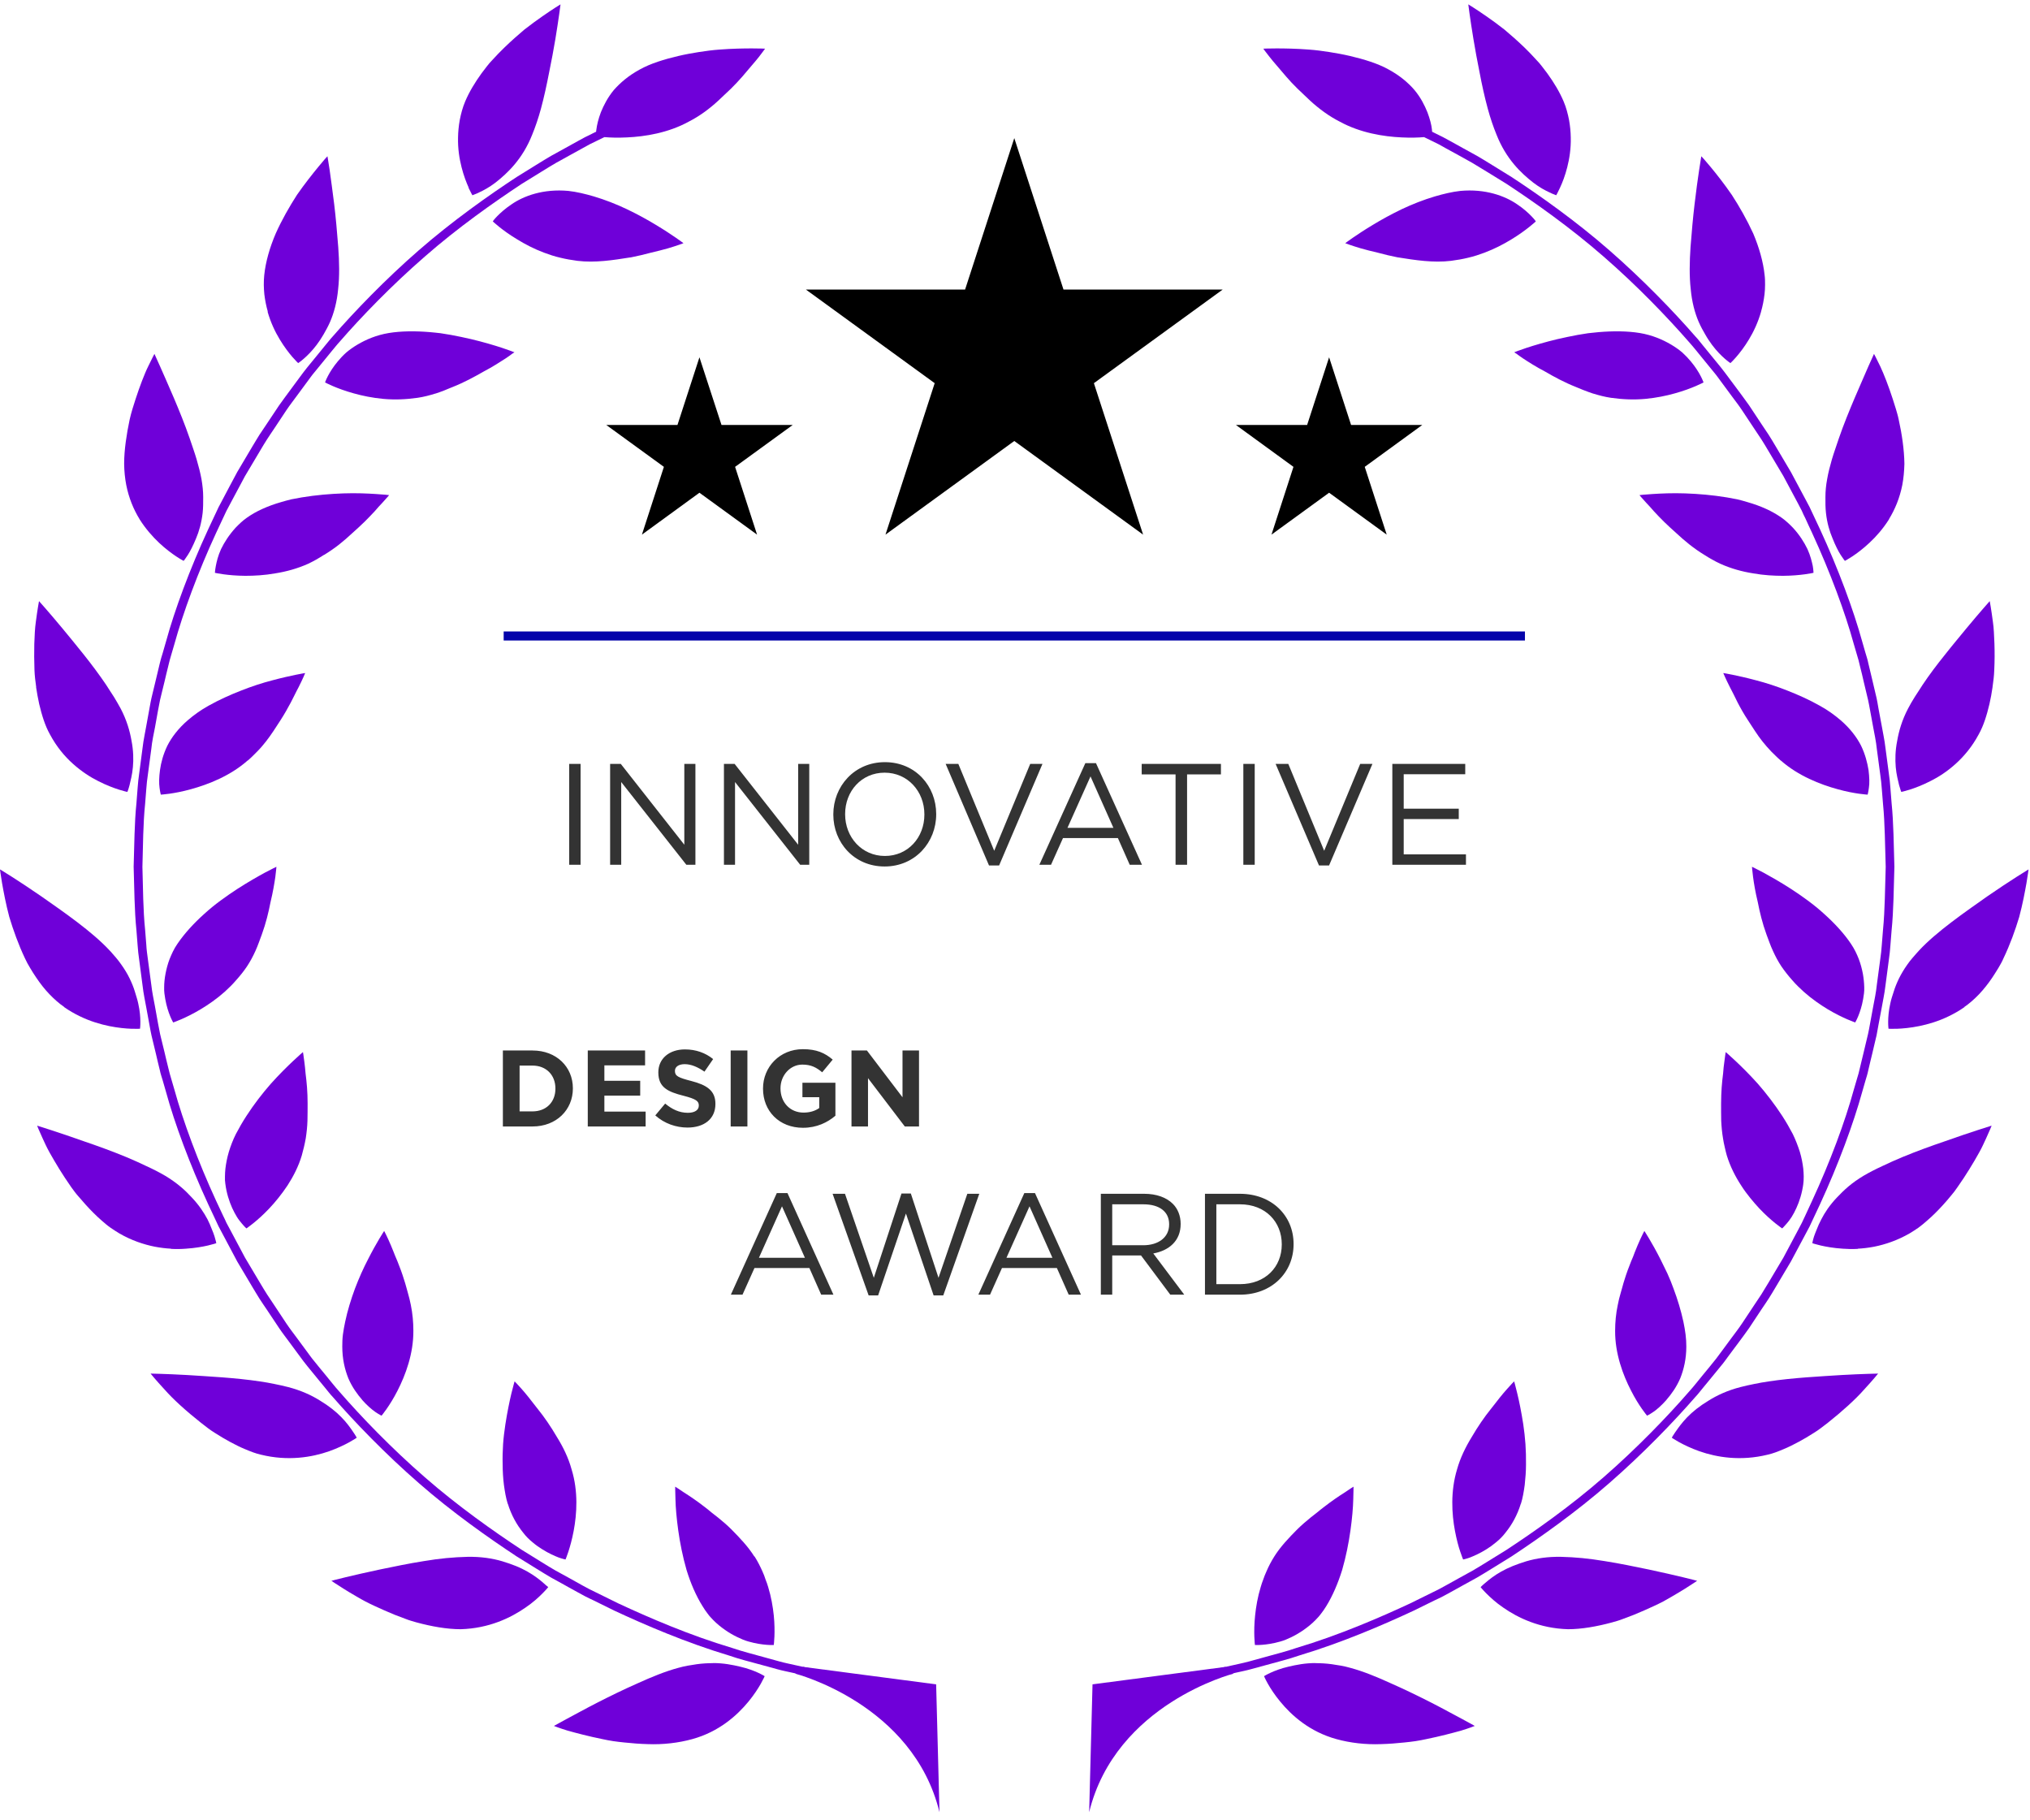<svg width="116" height="104" viewBox="0 0 116 104" fill="none" xmlns="http://www.w3.org/2000/svg">
<path d="M40.754 95.021C40.455 95.021 40.145 95.036 39.809 95.083C39.726 95.098 39.638 95.114 39.555 95.124C39.467 95.135 39.385 95.15 39.297 95.165C39.126 95.196 38.94 95.238 38.759 95.29C38.025 95.486 37.229 95.812 36.423 96.179C35.637 96.525 34.847 96.912 34.139 97.274C33.43 97.636 32.8 97.988 32.36 98.22C31.916 98.458 31.652 98.608 31.652 98.608C31.652 98.608 31.72 98.634 31.859 98.685C31.993 98.732 32.19 98.804 32.438 98.877C32.934 99.016 33.637 99.202 34.428 99.362C34.629 99.404 34.826 99.445 35.038 99.476C35.25 99.507 35.467 99.533 35.684 99.554C36.123 99.6 36.568 99.636 37.012 99.647C37.896 99.683 38.79 99.574 39.555 99.362C41.085 98.944 42.124 98.003 42.77 97.218C43.416 96.432 43.695 95.765 43.695 95.765C43.695 95.765 43.168 95.424 42.294 95.222C41.86 95.119 41.343 95.016 40.754 95.016V95.021Z" fill="#6F00D9"/>
<path d="M43.105 88.928C42.748 88.359 42.272 87.863 41.787 87.372C41.544 87.129 41.29 86.912 41.032 86.705C40.903 86.602 40.773 86.504 40.655 86.41C40.536 86.307 40.417 86.214 40.298 86.121C39.828 85.754 39.394 85.465 39.083 85.268C38.773 85.056 38.582 84.938 38.582 84.938C38.582 84.938 38.582 85.211 38.598 85.666C38.608 86.131 38.66 86.741 38.758 87.444C38.856 88.147 39.011 88.933 39.233 89.703C39.461 90.447 39.771 91.171 40.148 91.77C40.236 91.92 40.339 92.065 40.438 92.194C40.484 92.261 40.536 92.323 40.593 92.385C40.644 92.442 40.696 92.499 40.753 92.556C40.97 92.778 41.203 92.964 41.435 93.125C41.663 93.285 41.895 93.419 42.123 93.528C42.345 93.636 42.562 93.729 42.774 93.786C43.606 94.024 44.216 93.983 44.216 93.983C44.216 93.983 44.314 93.269 44.216 92.293C44.164 91.802 44.071 91.243 43.895 90.669C43.854 90.53 43.802 90.38 43.745 90.24C43.699 90.091 43.642 89.941 43.575 89.796C43.446 89.501 43.296 89.207 43.12 88.928H43.105Z" fill="#6F00D9"/>
<path d="M31.244 90.611C31.192 90.559 31.115 90.497 31.017 90.409C30.82 90.239 30.52 90.006 30.138 89.789C29.942 89.681 29.73 89.572 29.487 89.474C29.249 89.376 28.98 89.288 28.701 89.2C28.138 89.035 27.476 88.931 26.706 88.947C26.318 88.957 25.92 88.978 25.502 89.019C25.088 89.061 24.654 89.117 24.225 89.19C23.791 89.257 23.352 89.34 22.928 89.422C22.514 89.505 22.096 89.588 21.708 89.67C20.927 89.836 20.235 89.996 19.739 90.115C19.237 90.234 18.938 90.317 18.938 90.317C18.938 90.317 19.191 90.492 19.63 90.766C19.842 90.9 20.106 91.061 20.405 91.231C20.55 91.319 20.71 91.407 20.876 91.495C21.041 91.583 21.217 91.665 21.403 91.753C21.77 91.924 22.158 92.094 22.561 92.26C22.767 92.337 22.969 92.415 23.176 92.493C23.279 92.534 23.383 92.57 23.486 92.601C23.589 92.632 23.698 92.663 23.806 92.694C24.67 92.927 25.538 93.082 26.329 93.082C27.947 93.035 29.187 92.43 30.029 91.846C30.448 91.562 30.779 91.262 30.996 91.04C31.213 90.823 31.327 90.678 31.327 90.678C31.327 90.678 31.301 90.653 31.249 90.606L31.244 90.611Z" fill="#6F00D9"/>
<path d="M29.017 85.91C29.219 86.566 29.529 87.114 29.881 87.548C30.051 87.776 30.237 87.957 30.428 88.112C30.614 88.272 30.806 88.406 30.992 88.52C31.354 88.748 31.684 88.892 31.922 88.985C32.041 89.032 32.144 89.052 32.206 89.073C32.279 89.089 32.315 89.099 32.315 89.099C32.315 89.099 32.387 88.934 32.48 88.649C32.573 88.365 32.687 87.962 32.78 87.471C32.966 86.489 33.049 85.202 32.661 83.946C32.485 83.3 32.181 82.674 31.824 82.101C31.483 81.517 31.105 80.963 30.733 80.504C30.547 80.276 30.382 80.049 30.227 79.857C30.077 79.661 29.927 79.496 29.808 79.356C29.565 79.077 29.405 78.922 29.405 78.922C29.405 78.922 29.327 79.186 29.219 79.625C29.116 80.064 28.986 80.679 28.878 81.382C28.826 81.739 28.774 82.121 28.748 82.504C28.723 82.886 28.712 83.274 28.723 83.667C28.723 84.059 28.748 84.452 28.795 84.835C28.847 85.212 28.909 85.584 29.012 85.915L29.017 85.91Z" fill="#6F00D9"/>
<path d="M20.173 81.8C20.028 81.588 19.822 81.288 19.511 80.973C19.206 80.658 18.803 80.332 18.297 80.027C17.806 79.717 17.201 79.438 16.462 79.247C16.214 79.18 15.95 79.128 15.681 79.071C15.413 79.014 15.144 78.968 14.86 78.926C13.459 78.714 11.872 78.637 10.678 78.559C9.469 78.492 8.605 78.477 8.605 78.477C8.605 78.477 8.9 78.844 9.407 79.391C9.892 79.945 10.647 80.627 11.484 81.288C11.614 81.386 11.743 81.485 11.872 81.588C11.939 81.64 12.006 81.686 12.074 81.733C12.141 81.779 12.213 81.821 12.28 81.867C12.565 82.048 12.854 82.224 13.144 82.379C13.433 82.534 13.728 82.684 14.022 82.803C14.317 82.927 14.601 83.04 14.901 83.108C16.462 83.495 17.826 83.257 18.803 82.916C19.79 82.565 20.385 82.141 20.385 82.141C20.385 82.141 20.318 82.007 20.168 81.795L20.173 81.8Z" fill="#6F00D9"/>
<path d="M20.691 79.978C20.975 80.298 21.244 80.531 21.456 80.676C21.668 80.82 21.802 80.882 21.802 80.882C21.802 80.882 22.272 80.329 22.717 79.451C23.172 78.562 23.631 77.337 23.621 76.029C23.621 75.543 23.575 75.042 23.477 74.561C23.43 74.318 23.368 74.081 23.301 73.843C23.233 73.615 23.177 73.372 23.099 73.145C22.98 72.752 22.841 72.38 22.706 72.049C22.67 71.966 22.634 71.884 22.603 71.806C22.567 71.729 22.541 71.651 22.51 71.574C22.453 71.424 22.396 71.284 22.339 71.155C22.122 70.643 21.952 70.328 21.952 70.328C21.952 70.328 21.523 70.974 21.026 71.956C20.902 72.199 20.768 72.463 20.644 72.747C20.582 72.887 20.515 73.037 20.458 73.181C20.396 73.326 20.344 73.476 20.282 73.626C20.06 74.23 19.858 74.876 19.724 75.517C19.667 75.765 19.631 76.008 19.595 76.246C19.564 76.484 19.559 76.717 19.559 76.934C19.559 77.631 19.698 78.231 19.905 78.748C20.122 79.254 20.417 79.657 20.696 79.978H20.691Z" fill="#6F00D9"/>
<path d="M9.766 71.352C10.07 71.368 10.355 71.363 10.618 71.342C11.668 71.275 12.36 71.027 12.36 71.027C12.36 71.027 12.334 70.877 12.257 70.634C12.221 70.515 12.164 70.37 12.097 70.21C12.035 70.045 11.957 69.864 11.859 69.667C11.652 69.28 11.373 68.851 10.97 68.427C10.877 68.329 10.773 68.225 10.66 68.106C10.551 67.998 10.432 67.894 10.303 67.786C10.05 67.574 9.766 67.372 9.44 67.176C9.114 66.985 8.753 66.799 8.365 66.623C7.998 66.442 7.6 66.271 7.202 66.101C6.401 65.77 5.558 65.465 4.799 65.207C4.049 64.943 3.387 64.716 2.902 64.561C2.421 64.406 2.121 64.312 2.121 64.312C2.121 64.312 2.23 64.597 2.442 65.052C2.545 65.279 2.674 65.558 2.834 65.848C3 66.142 3.186 66.463 3.393 66.799C3.599 67.135 3.832 67.481 4.075 67.832C4.137 67.915 4.199 68.003 4.266 68.091C4.328 68.174 4.395 68.256 4.473 68.344C4.612 68.51 4.757 68.675 4.902 68.835C5.197 69.161 5.507 69.471 5.822 69.745C5.982 69.884 6.137 70.019 6.308 70.138C6.478 70.257 6.649 70.365 6.819 70.468C7.507 70.866 8.199 71.099 8.846 71.228C9.171 71.29 9.481 71.326 9.776 71.342L9.766 71.352Z" fill="#6F00D9"/>
<path d="M12.876 67.63C12.943 68.167 13.098 68.638 13.269 69.02C13.357 69.211 13.45 69.382 13.538 69.527C13.626 69.671 13.729 69.795 13.806 69.888C13.967 70.085 14.081 70.183 14.081 70.183C14.081 70.183 14.69 69.78 15.378 69.051C15.548 68.87 15.724 68.674 15.9 68.451C16.081 68.229 16.256 67.986 16.427 67.733C16.758 67.221 17.058 66.642 17.244 66.017C17.29 65.857 17.326 65.702 17.368 65.537C17.409 65.371 17.44 65.206 17.471 65.04C17.523 64.704 17.559 64.368 17.569 64.032C17.58 63.371 17.59 62.704 17.544 62.13C17.523 61.841 17.492 61.572 17.461 61.329C17.44 61.086 17.419 60.869 17.394 60.688C17.352 60.326 17.311 60.109 17.311 60.109C17.311 60.109 17.099 60.29 16.763 60.605C16.427 60.921 15.967 61.37 15.476 61.918C15.006 62.456 14.509 63.092 14.081 63.758C13.863 64.094 13.662 64.441 13.481 64.787C13.31 65.128 13.181 65.469 13.078 65.805C12.98 66.136 12.918 66.456 12.881 66.761C12.866 66.916 12.855 67.066 12.855 67.211C12.855 67.284 12.855 67.356 12.855 67.428C12.861 67.495 12.871 67.568 12.876 67.635V67.63Z" fill="#6F00D9"/>
<path d="M3.664 57.538C3.959 57.745 4.259 57.916 4.559 58.061C5.153 58.35 5.737 58.52 6.244 58.624C7.267 58.831 8.001 58.774 8.001 58.774C8.001 58.774 8.089 58.169 7.898 57.327C7.856 57.115 7.774 56.887 7.706 56.65C7.634 56.407 7.531 56.158 7.407 55.9C7.283 55.642 7.122 55.378 6.931 55.109C6.838 54.975 6.735 54.84 6.621 54.706C6.564 54.639 6.507 54.572 6.445 54.505C6.388 54.437 6.332 54.37 6.264 54.303C5.262 53.223 3.644 52.111 2.362 51.212C1.711 50.763 1.127 50.38 0.698 50.106C0.269 49.832 0 49.672 0 49.672C0 49.672 0.036 49.971 0.119 50.463C0.207 50.954 0.331 51.636 0.532 52.391C0.76 53.145 1.054 53.967 1.421 54.742C1.509 54.939 1.613 55.125 1.726 55.311C1.835 55.492 1.949 55.678 2.067 55.848C2.3 56.195 2.553 56.52 2.822 56.799C3.096 57.084 3.37 57.327 3.67 57.533L3.664 57.538Z" fill="#6F00D9"/>
<path d="M9.892 58.419C9.892 58.419 10.595 58.186 11.464 57.664C11.903 57.401 12.384 57.07 12.838 56.666C13.066 56.46 13.288 56.243 13.495 56C13.712 55.757 13.924 55.498 14.11 55.219C14.296 54.94 14.456 54.64 14.596 54.33C14.736 54.025 14.839 53.71 14.963 53.384C15.195 52.749 15.351 52.102 15.459 51.539C15.599 50.965 15.681 50.459 15.733 50.102C15.78 49.74 15.795 49.523 15.795 49.523C15.795 49.523 15.542 49.642 15.133 49.859C14.725 50.082 14.167 50.397 13.552 50.795C12.942 51.193 12.254 51.679 11.675 52.211C11.081 52.743 10.539 53.333 10.14 53.922C9.934 54.217 9.81 54.506 9.691 54.795C9.582 55.08 9.51 55.364 9.458 55.633C9.407 55.901 9.381 56.16 9.381 56.403C9.37 56.646 9.407 56.873 9.443 57.075C9.588 57.902 9.892 58.408 9.892 58.408V58.419Z" fill="#6F00D9"/>
<path d="M2.063 39.264C2.11 39.585 2.172 39.905 2.239 40.221C2.389 40.846 2.565 41.446 2.859 41.968C3.231 42.66 3.686 43.208 4.172 43.642C4.658 44.076 5.154 44.397 5.619 44.629C6.555 45.105 7.278 45.245 7.278 45.245C7.278 45.245 7.34 45.105 7.403 44.857C7.459 44.609 7.558 44.257 7.594 43.828C7.635 43.394 7.625 42.888 7.516 42.324C7.418 41.761 7.242 41.146 6.896 40.484C6.777 40.267 6.648 40.04 6.508 39.812C6.436 39.704 6.364 39.585 6.286 39.471C6.214 39.357 6.141 39.239 6.064 39.125C5.676 38.551 5.242 37.972 4.803 37.419C4.363 36.866 3.924 36.334 3.552 35.884C2.797 34.974 2.229 34.344 2.229 34.344C2.229 34.344 2.141 34.809 2.048 35.527C1.996 35.889 1.975 36.323 1.96 36.788C1.95 37.259 1.95 37.766 1.97 38.288C1.981 38.603 2.022 38.934 2.068 39.254L2.063 39.264Z" fill="#6F00D9"/>
<path d="M14.161 43.451C14.254 43.374 14.342 43.286 14.43 43.203C14.518 43.115 14.611 43.028 14.699 42.934C14.88 42.754 15.04 42.562 15.195 42.366C15.345 42.169 15.495 41.968 15.629 41.761C15.774 41.544 15.903 41.342 16.027 41.151C16.25 40.805 16.446 40.459 16.616 40.138C16.699 39.978 16.777 39.823 16.849 39.678C16.916 39.533 16.994 39.399 17.056 39.275C17.309 38.779 17.438 38.453 17.438 38.453C17.438 38.453 16.653 38.577 15.552 38.872C15.283 38.944 14.978 39.027 14.688 39.125C14.394 39.223 14.084 39.332 13.774 39.456C13.153 39.699 12.518 39.983 11.928 40.314C11.468 40.567 11.081 40.851 10.729 41.151C10.197 41.611 9.809 42.118 9.561 42.609C9.323 43.105 9.199 43.58 9.143 43.994C9.086 44.413 9.081 44.759 9.117 45.007C9.148 45.255 9.189 45.4 9.189 45.4C9.189 45.4 9.928 45.364 10.91 45.09C11.892 44.821 13.159 44.33 14.156 43.446L14.161 43.451Z" fill="#6F00D9"/>
<path d="M7.972 29.662C8.319 30.21 8.717 30.66 9.089 31.011C9.838 31.714 10.495 32.045 10.495 32.045C10.495 32.045 10.593 31.926 10.732 31.709C10.872 31.492 11.037 31.166 11.203 30.763C11.373 30.365 11.513 29.879 11.58 29.305C11.611 29.026 11.611 28.716 11.611 28.396C11.611 28.075 11.575 27.734 11.513 27.372C11.446 27.01 11.348 26.628 11.234 26.24C11.177 26.044 11.11 25.847 11.043 25.646C10.975 25.449 10.913 25.253 10.841 25.052C10.567 24.256 10.242 23.46 9.937 22.741C9.781 22.384 9.637 22.049 9.502 21.738C9.373 21.439 9.254 21.17 9.151 20.942C8.949 20.488 8.825 20.219 8.825 20.219C8.825 20.219 8.68 20.488 8.463 20.942C8.35 21.165 8.241 21.444 8.117 21.754C7.998 22.069 7.869 22.421 7.75 22.793C7.693 22.979 7.631 23.17 7.569 23.366C7.512 23.563 7.455 23.759 7.409 23.971C7.321 24.385 7.244 24.814 7.187 25.238C7.13 25.661 7.094 26.09 7.094 26.499C7.099 26.917 7.14 27.321 7.213 27.703C7.363 28.463 7.636 29.109 7.972 29.657V29.662Z" fill="#6F00D9"/>
<path d="M18.52 31.704C18.814 31.523 19.109 31.322 19.378 31.11C19.647 30.898 19.9 30.675 20.138 30.453C20.381 30.236 20.618 30.019 20.83 29.812C21.042 29.605 21.233 29.399 21.404 29.218C21.487 29.125 21.564 29.037 21.636 28.954C21.709 28.872 21.781 28.799 21.843 28.732C22.096 28.458 22.236 28.288 22.236 28.288C22.236 28.288 21.952 28.251 21.482 28.225C21.016 28.194 20.349 28.163 19.616 28.189C18.887 28.215 18.06 28.282 17.248 28.417C17.041 28.453 16.84 28.489 16.638 28.53C16.447 28.577 16.256 28.629 16.065 28.686C15.687 28.794 15.331 28.923 15 29.073C14.674 29.218 14.38 29.388 14.121 29.569C13.858 29.75 13.651 29.957 13.46 30.153C13.088 30.562 12.819 30.985 12.633 31.368C12.457 31.75 12.379 32.097 12.333 32.335C12.286 32.583 12.281 32.727 12.281 32.727C12.281 32.727 13 32.893 14.023 32.898C14.535 32.898 15.119 32.867 15.729 32.758C16.354 32.66 17 32.484 17.62 32.205C17.925 32.061 18.22 31.89 18.509 31.704H18.52Z" fill="#6F00D9"/>
<path d="M15.291 17.809C15.467 18.424 15.72 18.957 15.984 19.391C16.506 20.259 17.038 20.745 17.038 20.745C17.038 20.745 17.566 20.404 18.093 19.706C18.227 19.53 18.356 19.334 18.486 19.112C18.61 18.895 18.744 18.657 18.858 18.399C19.085 17.877 19.256 17.246 19.323 16.512C19.405 15.788 19.39 14.961 19.328 14.114C19.261 13.261 19.189 12.424 19.095 11.654C19.002 10.889 18.904 10.211 18.837 9.715C18.759 9.229 18.713 8.93 18.713 8.93C18.713 8.93 18.656 8.981 18.563 9.09C18.475 9.198 18.341 9.348 18.181 9.545C17.86 9.938 17.421 10.486 16.971 11.132C16.542 11.798 16.103 12.563 15.757 13.339C15.415 14.134 15.178 14.961 15.1 15.716C15.079 15.907 15.074 16.093 15.074 16.274C15.074 16.455 15.09 16.636 15.105 16.812C15.147 17.163 15.214 17.494 15.302 17.799L15.291 17.809Z" fill="#6F00D9"/>
<path d="M24.89 22.485C25.056 22.433 25.216 22.371 25.381 22.309C25.459 22.278 25.537 22.247 25.619 22.21C25.702 22.174 25.779 22.149 25.862 22.112C26.513 21.854 27.102 21.534 27.625 21.234C28.157 20.955 28.596 20.67 28.906 20.469C29.061 20.365 29.185 20.277 29.263 20.215C29.351 20.159 29.397 20.128 29.397 20.128C29.397 20.128 29.33 20.102 29.206 20.055C29.082 20.009 28.906 19.947 28.689 19.874C28.25 19.73 27.63 19.544 26.911 19.373C26.549 19.29 26.167 19.208 25.769 19.135C25.573 19.104 25.371 19.068 25.169 19.037C24.968 19.016 24.766 18.991 24.565 18.975C23.753 18.908 22.937 18.908 22.213 19.027C21.5 19.146 20.921 19.399 20.435 19.683C20.192 19.828 19.97 19.983 19.784 20.143C19.598 20.308 19.442 20.479 19.308 20.639C18.76 21.291 18.574 21.849 18.574 21.849C18.574 21.849 19.22 22.2 20.213 22.474C20.709 22.614 21.288 22.733 21.908 22.79C22.533 22.846 23.18 22.826 23.867 22.727C24.213 22.676 24.549 22.588 24.88 22.485H24.89Z" fill="#6F00D9"/>
<path d="M26.773 10.727C26.902 11.001 26.995 11.156 26.995 11.156C26.995 11.156 27.032 11.146 27.099 11.114C27.166 11.089 27.264 11.053 27.383 10.991C27.626 10.882 27.952 10.706 28.308 10.437C29.006 9.89 29.864 9.083 30.412 7.693C30.598 7.238 30.769 6.737 30.913 6.204C31.094 5.538 31.244 4.829 31.378 4.142C31.518 3.47 31.637 2.814 31.735 2.235C31.926 1.082 32.03 0.25 32.03 0.25C32.03 0.25 31.616 0.498 31.001 0.927C30.696 1.139 30.34 1.397 29.962 1.692C29.595 2.002 29.203 2.348 28.825 2.715C28.587 2.943 28.36 3.181 28.138 3.424C28.086 3.486 28.024 3.542 27.972 3.604C27.921 3.666 27.869 3.734 27.817 3.796C27.719 3.925 27.621 4.059 27.517 4.189C27.135 4.716 26.809 5.258 26.582 5.796C26.432 6.147 26.339 6.514 26.272 6.856C26.21 7.202 26.179 7.533 26.174 7.853C26.158 8.494 26.251 9.068 26.375 9.554C26.499 10.045 26.654 10.437 26.778 10.711L26.773 10.727Z" fill="#6F00D9"/>
<path d="M36.022 14.711C36.44 14.628 36.833 14.535 37.195 14.437C37.557 14.354 37.888 14.266 38.167 14.189C38.715 14.028 39.056 13.894 39.056 13.894C39.056 13.894 38.43 13.419 37.474 12.845C36.999 12.556 36.435 12.245 35.82 11.951C35.221 11.666 34.574 11.413 33.934 11.222C33.437 11.077 32.941 10.958 32.476 10.907C31.049 10.777 29.923 11.191 29.22 11.682C28.863 11.92 28.599 12.163 28.419 12.344C28.331 12.431 28.269 12.509 28.222 12.561C28.181 12.617 28.16 12.649 28.16 12.649C28.16 12.649 28.289 12.773 28.527 12.964C28.765 13.155 29.116 13.414 29.556 13.677C29.99 13.946 30.512 14.22 31.091 14.437C31.38 14.545 31.69 14.649 32.006 14.721C32.321 14.799 32.647 14.856 32.993 14.902C34.006 15.026 35.05 14.861 36.022 14.706V14.711Z" fill="#6F00D9"/>
<path d="M50.934 96.085C50.661 96.049 50.319 96.013 49.937 95.967C49.74 95.936 49.534 95.925 49.322 95.884C49.11 95.848 48.883 95.806 48.65 95.765C48.179 95.688 47.668 95.6 47.125 95.507C46.588 95.388 46.029 95.264 45.445 95.135C45.151 95.067 44.851 95.01 44.556 94.928C44.262 94.845 43.962 94.762 43.657 94.68C43.052 94.509 42.432 94.359 41.833 94.152C39.393 93.424 37.057 92.411 35.335 91.609C34.912 91.398 34.519 91.206 34.172 91.036C33.997 90.953 33.837 90.87 33.687 90.798C33.537 90.721 33.407 90.643 33.283 90.581C32.798 90.312 32.524 90.157 32.524 90.157C32.524 90.157 32.25 90.007 31.759 89.738C31.278 89.465 30.616 89.036 29.81 88.544C28.234 87.506 26.166 86.053 24.275 84.399C22.378 82.751 20.641 80.947 19.411 79.53C19.251 79.36 19.116 79.184 18.977 79.019C18.842 78.853 18.718 78.698 18.594 78.548C18.351 78.259 18.145 78.001 17.969 77.783C17.793 77.577 17.674 77.396 17.586 77.282C17.498 77.163 17.452 77.101 17.452 77.101C17.452 77.101 17.271 76.853 16.945 76.414C16.785 76.197 16.578 75.933 16.366 75.618C16.16 75.302 15.917 74.946 15.664 74.558C15.534 74.367 15.4 74.165 15.261 73.953C15.121 73.742 14.997 73.519 14.857 73.292C14.583 72.832 14.294 72.351 13.999 71.85C13.73 71.338 13.446 70.806 13.157 70.268C13.084 70.134 13.012 69.999 12.94 69.865C12.878 69.725 12.816 69.586 12.743 69.446C12.614 69.167 12.48 68.888 12.351 68.609C11.317 66.366 10.459 64.045 9.968 62.262C9.901 62.04 9.839 61.828 9.782 61.626C9.725 61.425 9.663 61.233 9.627 61.052C9.539 60.691 9.456 60.37 9.399 60.107C9.275 59.585 9.198 59.285 9.198 59.285C9.198 59.285 9.182 59.212 9.146 59.068C9.115 58.928 9.079 58.721 9.027 58.453C8.981 58.189 8.918 57.869 8.856 57.502C8.789 57.135 8.696 56.721 8.645 56.261C8.583 55.806 8.52 55.31 8.448 54.788C8.433 54.659 8.412 54.524 8.396 54.39C8.376 54.256 8.371 54.121 8.36 53.977C8.34 53.703 8.314 53.418 8.293 53.129C8.174 51.981 8.174 50.751 8.138 49.526C8.174 48.296 8.174 47.066 8.293 45.919C8.314 45.634 8.34 45.35 8.36 45.076C8.376 44.937 8.381 44.802 8.396 44.668C8.412 44.533 8.433 44.399 8.448 44.27C8.515 43.748 8.583 43.252 8.645 42.797C8.691 42.337 8.784 41.928 8.856 41.556C8.924 41.189 8.981 40.869 9.027 40.605C9.079 40.342 9.115 40.13 9.146 39.99C9.182 39.851 9.198 39.773 9.198 39.773C9.198 39.773 9.27 39.473 9.399 38.951C9.456 38.688 9.539 38.372 9.627 38.005C9.663 37.825 9.725 37.628 9.782 37.426C9.844 37.225 9.906 37.013 9.968 36.791C10.459 35.013 11.312 32.687 12.351 30.444C12.485 30.165 12.614 29.886 12.743 29.606C12.81 29.467 12.873 29.332 12.94 29.188C13.012 29.053 13.084 28.919 13.157 28.779C13.441 28.242 13.725 27.709 13.999 27.203C14.294 26.701 14.583 26.221 14.857 25.761C14.997 25.534 15.121 25.306 15.261 25.099C15.395 24.887 15.534 24.691 15.664 24.494C15.922 24.107 16.16 23.75 16.366 23.435C16.578 23.12 16.785 22.861 16.945 22.639C17.271 22.2 17.452 21.952 17.452 21.952C17.452 21.952 17.498 21.89 17.586 21.771C17.674 21.657 17.793 21.476 17.969 21.269C18.139 21.057 18.351 20.799 18.594 20.504C18.713 20.355 18.842 20.199 18.977 20.034C19.116 19.874 19.251 19.693 19.411 19.522C20.636 18.111 22.378 16.307 24.275 14.659C26.161 13.005 28.229 11.552 29.81 10.508C30.616 10.017 31.278 9.593 31.759 9.314C32.245 9.046 32.524 8.89 32.524 8.89C32.524 8.89 32.798 8.74 33.283 8.472C33.402 8.405 33.537 8.332 33.687 8.249C33.837 8.177 33.997 8.1 34.172 8.012C34.291 7.955 34.41 7.893 34.534 7.836H34.565C34.875 7.862 35.31 7.877 35.821 7.851C36.855 7.805 38.189 7.593 39.362 6.947C39.972 6.637 40.545 6.213 41.042 5.753C41.285 5.52 41.538 5.288 41.776 5.06C42.008 4.833 42.22 4.6 42.417 4.378C42.789 3.929 43.14 3.541 43.367 3.251C43.59 2.962 43.719 2.781 43.719 2.781C43.719 2.781 43.435 2.766 42.969 2.766C42.499 2.766 41.843 2.776 41.104 2.833C40.918 2.848 40.726 2.864 40.53 2.89C40.339 2.916 40.142 2.941 39.946 2.972C39.553 3.034 39.15 3.107 38.757 3.2C37.966 3.386 37.165 3.629 36.55 3.975C35.925 4.316 35.444 4.724 35.072 5.148C34.72 5.577 34.498 6.017 34.338 6.409C34.188 6.802 34.111 7.143 34.08 7.392C34.069 7.438 34.069 7.485 34.064 7.526C34.017 7.552 33.971 7.572 33.924 7.593C33.754 7.681 33.589 7.764 33.433 7.836C33.289 7.919 33.149 7.991 33.025 8.058C32.539 8.327 32.26 8.482 32.26 8.482C32.26 8.482 31.981 8.637 31.49 8.906C31.009 9.185 30.337 9.614 29.521 10.115C27.929 11.159 25.841 12.633 23.928 14.302C22.016 15.966 20.259 17.791 19.018 19.217C18.858 19.388 18.723 19.574 18.584 19.734C18.444 19.9 18.315 20.06 18.196 20.21C17.953 20.504 17.741 20.768 17.566 20.98C17.39 21.192 17.266 21.373 17.178 21.486C17.09 21.605 17.044 21.667 17.044 21.667C17.044 21.667 16.858 21.921 16.532 22.36C16.372 22.587 16.165 22.846 15.948 23.161C15.736 23.482 15.498 23.838 15.235 24.231C15.1 24.427 14.966 24.629 14.826 24.841C14.687 25.053 14.563 25.285 14.418 25.513C14.144 25.973 13.855 26.464 13.555 26.97C13.281 27.487 12.991 28.02 12.707 28.567C12.635 28.702 12.562 28.841 12.49 28.976C12.428 29.115 12.361 29.255 12.294 29.394C12.159 29.679 12.03 29.963 11.896 30.242C10.846 32.511 9.978 34.852 9.487 36.651C9.42 36.873 9.358 37.09 9.301 37.297C9.239 37.504 9.177 37.69 9.136 37.876C9.048 38.243 8.97 38.569 8.908 38.832C8.779 39.36 8.707 39.665 8.707 39.665C8.707 39.665 8.686 39.742 8.655 39.882C8.619 40.021 8.588 40.233 8.536 40.502C8.49 40.771 8.427 41.096 8.36 41.468C8.298 41.841 8.2 42.259 8.148 42.719C8.086 43.179 8.019 43.681 7.952 44.208C7.936 44.342 7.916 44.477 7.9 44.611C7.885 44.751 7.874 44.89 7.864 45.024C7.843 45.303 7.823 45.588 7.797 45.883C7.678 47.04 7.678 48.281 7.637 49.521C7.678 50.762 7.678 52.002 7.797 53.16C7.823 53.449 7.843 53.734 7.864 54.013C7.88 54.152 7.885 54.292 7.9 54.421C7.916 54.556 7.936 54.695 7.952 54.824C8.019 55.352 8.086 55.853 8.148 56.318C8.2 56.778 8.293 57.197 8.36 57.569C8.427 57.941 8.49 58.261 8.536 58.53C8.588 58.799 8.619 59.006 8.655 59.15C8.686 59.29 8.707 59.367 8.707 59.367C8.707 59.367 8.779 59.667 8.908 60.2C8.965 60.463 9.048 60.789 9.136 61.156C9.172 61.342 9.239 61.533 9.301 61.74C9.358 61.947 9.42 62.158 9.487 62.386C9.978 64.185 10.846 66.526 11.896 68.8C12.025 69.079 12.159 69.364 12.294 69.648C12.356 69.787 12.423 69.927 12.49 70.067C12.562 70.201 12.64 70.341 12.707 70.475C12.996 71.018 13.281 71.555 13.555 72.072C13.855 72.573 14.144 73.064 14.418 73.524C14.563 73.752 14.687 73.984 14.826 74.196C14.966 74.403 15.1 74.615 15.235 74.806C15.493 75.199 15.731 75.556 15.948 75.876C16.16 76.192 16.372 76.455 16.532 76.677C16.858 77.117 17.044 77.37 17.044 77.37C17.044 77.37 17.095 77.432 17.178 77.551C17.266 77.67 17.39 77.845 17.566 78.057C17.736 78.269 17.953 78.533 18.196 78.827C18.315 78.977 18.444 79.132 18.584 79.298C18.718 79.458 18.853 79.644 19.018 79.815C20.259 81.241 22.016 83.066 23.928 84.73C25.835 86.4 27.924 87.867 29.521 88.922C30.337 89.423 31.009 89.852 31.49 90.131C31.981 90.4 32.26 90.555 32.26 90.555C32.26 90.555 32.539 90.715 33.025 90.979C33.149 91.046 33.283 91.124 33.433 91.201C33.583 91.279 33.749 91.356 33.924 91.439C34.276 91.609 34.669 91.806 35.098 92.018C36.84 92.829 39.196 93.847 41.662 94.587C42.267 94.799 42.892 94.948 43.507 95.119C43.807 95.202 44.112 95.284 44.412 95.367C44.706 95.45 45.011 95.507 45.306 95.574C45.895 95.703 46.464 95.827 47.006 95.951C47.549 96.044 48.071 96.132 48.547 96.215C48.784 96.256 49.012 96.297 49.224 96.334C49.446 96.375 49.653 96.391 49.844 96.416C50.237 96.463 50.573 96.504 50.857 96.54C51.415 96.608 51.736 96.649 51.736 96.649L51.787 96.174C51.787 96.174 51.467 96.137 50.914 96.065L50.934 96.085Z" fill="#6F00D9"/>
<path d="M45.441 95.622C45.441 95.622 52.171 97.338 53.685 103.535L53.494 96.232L45.891 95.234L45.441 95.622Z" fill="#6F00D9"/>
<path d="M75.161 95.021C75.461 95.021 75.776 95.036 76.112 95.083C76.195 95.098 76.278 95.114 76.365 95.124C76.448 95.135 76.536 95.15 76.629 95.165C76.8 95.196 76.981 95.238 77.161 95.29C77.895 95.486 78.691 95.812 79.492 96.179C80.278 96.525 81.069 96.912 81.782 97.274C82.49 97.636 83.121 97.988 83.565 98.22C84.01 98.458 84.273 98.608 84.273 98.608C84.273 98.608 84.206 98.634 84.067 98.685C83.927 98.732 83.741 98.804 83.488 98.877C82.986 99.016 82.289 99.202 81.498 99.362C81.296 99.404 81.1 99.445 80.888 99.476C80.676 99.507 80.459 99.533 80.242 99.554C79.808 99.6 79.358 99.636 78.913 99.647C78.03 99.683 77.135 99.574 76.371 99.362C74.841 98.944 73.797 98.003 73.156 97.218C72.504 96.432 72.231 95.765 72.231 95.765C72.231 95.765 72.758 95.424 73.626 95.222C74.065 95.119 74.577 95.016 75.166 95.016L75.161 95.021Z" fill="#6F00D9"/>
<path d="M72.816 88.928C73.173 88.359 73.648 87.863 74.134 87.372C74.382 87.129 74.636 86.912 74.889 86.705C75.018 86.602 75.147 86.504 75.266 86.41C75.385 86.307 75.509 86.214 75.628 86.121C76.099 85.754 76.528 85.465 76.843 85.268C77.148 85.056 77.344 84.938 77.344 84.938C77.344 84.938 77.344 85.211 77.329 85.666C77.318 86.131 77.267 86.741 77.168 87.444C77.07 88.147 76.915 88.933 76.693 89.703C76.46 90.447 76.155 91.171 75.783 91.77C75.69 91.92 75.592 92.065 75.489 92.194C75.442 92.261 75.385 92.323 75.334 92.385C75.282 92.442 75.23 92.499 75.173 92.556C74.956 92.778 74.724 92.964 74.491 93.125C74.264 93.285 74.031 93.419 73.809 93.528C73.587 93.636 73.37 93.729 73.158 93.786C72.325 94.024 71.71 93.983 71.71 93.983C71.71 93.983 71.617 93.269 71.721 92.293C71.772 91.802 71.865 91.243 72.041 90.669C72.082 90.53 72.129 90.38 72.186 90.24C72.237 90.091 72.294 89.941 72.362 89.796C72.486 89.501 72.641 89.207 72.816 88.928Z" fill="#6F00D9"/>
<path d="M84.673 90.611C84.724 90.559 84.802 90.497 84.905 90.409C85.102 90.239 85.396 90.006 85.784 89.789C85.98 89.681 86.197 89.572 86.44 89.474C86.678 89.376 86.942 89.288 87.221 89.2C87.784 89.035 88.441 88.931 89.216 88.947C89.603 88.957 90.001 88.978 90.415 89.019C90.829 89.061 91.257 89.117 91.692 89.19C92.126 89.257 92.565 89.34 92.989 89.422C93.403 89.505 93.816 89.588 94.209 89.67C94.989 89.836 95.682 89.996 96.178 90.115C96.674 90.234 96.979 90.317 96.979 90.317C96.979 90.317 96.721 90.492 96.287 90.766C96.07 90.9 95.806 91.061 95.511 91.231C95.362 91.319 95.206 91.407 95.046 91.495C94.881 91.583 94.705 91.665 94.519 91.753C94.157 91.924 93.764 92.094 93.361 92.26C93.16 92.337 92.953 92.415 92.746 92.493C92.643 92.534 92.539 92.57 92.436 92.601C92.333 92.632 92.224 92.663 92.115 92.694C91.252 92.927 90.384 93.082 89.598 93.082C87.981 93.035 86.735 92.43 85.898 91.846C85.479 91.562 85.159 91.262 84.936 91.04C84.719 90.823 84.606 90.678 84.606 90.678C84.606 90.678 84.631 90.653 84.678 90.606L84.673 90.611Z" fill="#6F00D9"/>
<path d="M86.905 85.91C86.704 86.566 86.394 87.114 86.042 87.548C85.871 87.776 85.685 87.957 85.494 88.112C85.303 88.272 85.117 88.406 84.931 88.52C84.569 88.748 84.233 88.892 84 88.985C83.887 89.032 83.783 89.052 83.716 89.073C83.644 89.089 83.608 89.099 83.608 89.099C83.608 89.099 83.535 88.934 83.442 88.649C83.344 88.365 83.235 87.962 83.142 87.471C82.956 86.489 82.879 85.202 83.261 83.946C83.442 83.3 83.747 82.674 84.099 82.101C84.44 81.517 84.817 80.963 85.189 80.504C85.375 80.276 85.541 80.049 85.696 79.857C85.851 79.661 85.995 79.496 86.12 79.356C86.362 79.077 86.523 78.922 86.523 78.922C86.523 78.922 86.6 79.186 86.704 79.625C86.812 80.064 86.936 80.679 87.045 81.382C87.096 81.739 87.143 82.121 87.169 82.504C87.195 82.886 87.205 83.274 87.2 83.667C87.2 84.059 87.169 84.452 87.127 84.835C87.076 85.212 87.014 85.584 86.91 85.915L86.905 85.91Z" fill="#6F00D9"/>
<path d="M95.748 81.8C95.893 81.588 96.105 81.288 96.41 80.973C96.715 80.658 97.118 80.332 97.625 80.027C98.116 79.717 98.715 79.438 99.46 79.247C99.702 79.18 99.971 79.128 100.24 79.071C100.504 79.014 100.783 78.968 101.062 78.926C102.463 78.714 104.049 78.637 105.243 78.559C106.453 78.492 107.321 78.477 107.321 78.477C107.321 78.477 107.026 78.844 106.52 79.391C106.034 79.945 105.279 80.627 104.447 81.288C104.318 81.386 104.189 81.485 104.054 81.588C103.987 81.64 103.925 81.686 103.853 81.733C103.786 81.779 103.713 81.821 103.646 81.867C103.362 82.048 103.072 82.224 102.778 82.379C102.488 82.534 102.194 82.684 101.899 82.803C101.604 82.927 101.32 83.04 101.02 83.108C99.454 83.495 98.095 83.257 97.113 82.916C96.126 82.565 95.531 82.141 95.531 82.141C95.531 82.141 95.599 82.007 95.748 81.795V81.8Z" fill="#6F00D9"/>
<path d="M95.229 79.978C94.945 80.298 94.681 80.531 94.464 80.676C94.252 80.82 94.118 80.882 94.118 80.882C94.118 80.882 93.647 80.329 93.203 79.451C92.743 78.562 92.283 77.337 92.293 76.029C92.293 75.543 92.34 75.042 92.443 74.561C92.489 74.318 92.546 74.081 92.619 73.843C92.691 73.615 92.743 73.372 92.82 73.145C92.939 72.752 93.079 72.38 93.213 72.049C93.249 71.966 93.285 71.884 93.317 71.806C93.347 71.729 93.379 71.651 93.404 71.574C93.466 71.424 93.523 71.284 93.575 71.155C93.792 70.643 93.963 70.328 93.963 70.328C93.963 70.328 94.391 70.974 94.888 71.956C95.012 72.199 95.141 72.463 95.275 72.747C95.337 72.887 95.399 73.037 95.462 73.181C95.518 73.326 95.575 73.476 95.632 73.626C95.859 74.23 96.056 74.876 96.195 75.517C96.247 75.765 96.288 76.008 96.319 76.246C96.35 76.484 96.361 76.717 96.361 76.934C96.361 77.631 96.221 78.231 96.014 78.748C95.797 79.254 95.503 79.657 95.224 79.978H95.229Z" fill="#6F00D9"/>
<path d="M106.157 71.352C105.852 71.368 105.568 71.363 105.304 71.342C104.255 71.275 103.562 71.027 103.562 71.027C103.562 71.027 103.583 70.877 103.661 70.634C103.702 70.515 103.759 70.37 103.826 70.21C103.888 70.045 103.971 69.864 104.074 69.667C104.271 69.28 104.555 68.851 104.958 68.427C105.051 68.329 105.154 68.225 105.273 68.106C105.382 67.998 105.501 67.894 105.625 67.786C105.878 67.574 106.162 67.372 106.488 67.176C106.814 66.985 107.175 66.799 107.558 66.623C107.93 66.442 108.323 66.271 108.726 66.101C109.527 65.77 110.37 65.465 111.129 65.207C111.879 64.943 112.54 64.716 113.026 64.561C113.507 64.406 113.807 64.312 113.807 64.312C113.807 64.312 113.698 64.597 113.486 65.052C113.378 65.279 113.259 65.558 113.094 65.848C112.933 66.142 112.742 66.463 112.535 66.799C112.329 67.135 112.101 67.481 111.853 67.832C111.791 67.915 111.729 68.003 111.667 68.091C111.6 68.174 111.533 68.256 111.46 68.344C111.326 68.51 111.181 68.675 111.036 68.835C110.742 69.161 110.432 69.471 110.111 69.745C109.951 69.884 109.796 70.019 109.63 70.138C109.46 70.257 109.289 70.365 109.119 70.468C108.426 70.866 107.739 71.099 107.093 71.228C106.772 71.29 106.457 71.326 106.162 71.342L106.157 71.352Z" fill="#6F00D9"/>
<path d="M103.048 67.63C102.976 68.167 102.826 68.638 102.65 69.02C102.562 69.211 102.474 69.382 102.381 69.527C102.288 69.671 102.195 69.795 102.113 69.888C101.947 70.085 101.839 70.183 101.839 70.183C101.839 70.183 101.229 69.78 100.541 69.051C100.371 68.87 100.2 68.674 100.019 68.451C99.838 68.229 99.657 67.986 99.497 67.733C99.161 67.221 98.867 66.642 98.675 66.017C98.629 65.857 98.593 65.702 98.556 65.537C98.515 65.371 98.484 65.206 98.458 65.04C98.401 64.704 98.371 64.368 98.355 64.032C98.345 63.371 98.339 62.704 98.381 62.13C98.401 61.841 98.433 61.572 98.463 61.329C98.479 61.086 98.505 60.869 98.531 60.688C98.572 60.326 98.613 60.109 98.613 60.109C98.613 60.109 98.825 60.29 99.161 60.605C99.497 60.921 99.957 61.37 100.448 61.918C100.919 62.456 101.41 63.092 101.844 63.758C102.061 64.094 102.262 64.441 102.443 64.787C102.609 65.128 102.738 65.469 102.847 65.805C102.945 66.136 103.007 66.456 103.043 66.761C103.058 66.916 103.069 67.066 103.069 67.211C103.069 67.284 103.069 67.356 103.064 67.428C103.064 67.495 103.053 67.568 103.043 67.635L103.048 67.63Z" fill="#6F00D9"/>
<path d="M112.256 57.538C111.962 57.745 111.657 57.916 111.357 58.061C110.763 58.35 110.179 58.52 109.667 58.624C108.649 58.831 107.915 58.774 107.915 58.774C107.915 58.774 107.827 58.169 108.018 57.327C108.059 57.115 108.137 56.887 108.214 56.65C108.287 56.407 108.39 56.158 108.514 55.9C108.643 55.642 108.798 55.378 108.99 55.109C109.083 54.975 109.186 54.84 109.305 54.706C109.362 54.639 109.419 54.572 109.481 54.505C109.538 54.437 109.6 54.37 109.662 54.303C110.664 53.223 112.287 52.111 113.559 51.212C114.21 50.763 114.794 50.38 115.223 50.106C115.652 49.832 115.916 49.672 115.916 49.672C115.916 49.672 115.88 49.971 115.797 50.463C115.709 50.954 115.585 51.636 115.383 52.391C115.156 53.145 114.861 53.967 114.489 54.742C114.407 54.939 114.298 55.125 114.189 55.311C114.076 55.492 113.962 55.678 113.848 55.848C113.616 56.195 113.357 56.52 113.094 56.799C112.82 57.084 112.546 57.327 112.246 57.533L112.256 57.538Z" fill="#6F00D9"/>
<path d="M106.021 58.419C106.021 58.419 105.318 58.186 104.445 57.664C104.01 57.401 103.53 57.07 103.075 56.666C102.847 56.46 102.62 56.243 102.413 56C102.196 55.757 101.99 55.498 101.798 55.219C101.612 54.94 101.452 54.64 101.312 54.33C101.168 54.025 101.064 53.71 100.94 53.384C100.708 52.749 100.553 52.102 100.444 51.539C100.304 50.965 100.222 50.459 100.175 50.102C100.129 49.74 100.113 49.523 100.113 49.523C100.113 49.523 100.367 49.642 100.775 49.859C101.183 50.082 101.741 50.397 102.357 50.795C102.966 51.193 103.654 51.679 104.233 52.211C104.827 52.743 105.375 53.333 105.768 53.922C105.969 54.217 106.104 54.506 106.217 54.795C106.326 55.08 106.398 55.364 106.45 55.633C106.497 55.901 106.522 56.16 106.528 56.403C106.538 56.646 106.502 56.873 106.466 57.075C106.321 57.902 106.016 58.408 106.016 58.408L106.021 58.419Z" fill="#6F00D9"/>
<path d="M113.859 39.264C113.813 39.585 113.756 39.905 113.683 40.221C113.533 40.846 113.358 41.446 113.063 41.968C112.691 42.66 112.231 43.208 111.75 43.642C111.27 44.076 110.773 44.397 110.303 44.629C109.373 45.105 108.644 45.245 108.644 45.245C108.644 45.245 108.587 45.105 108.52 44.857C108.463 44.609 108.365 44.257 108.328 43.828C108.292 43.394 108.298 42.888 108.411 42.324C108.509 41.761 108.685 41.146 109.031 40.484C109.145 40.267 109.274 40.04 109.419 39.812C109.491 39.704 109.564 39.585 109.641 39.471C109.714 39.357 109.786 39.239 109.864 39.125C110.246 38.551 110.685 37.972 111.13 37.419C111.564 36.866 112.014 36.334 112.381 35.884C113.135 34.974 113.699 34.344 113.699 34.344C113.699 34.344 113.787 34.809 113.88 35.527C113.936 35.889 113.947 36.323 113.968 36.788C113.983 37.259 113.983 37.766 113.957 38.288C113.947 38.603 113.906 38.934 113.859 39.254V39.264Z" fill="#6F00D9"/>
<path d="M101.755 43.451C101.662 43.374 101.574 43.286 101.486 43.203C101.393 43.115 101.305 43.028 101.212 42.934C101.042 42.754 100.871 42.562 100.716 42.366C100.561 42.169 100.416 41.968 100.282 41.761C100.137 41.544 100.008 41.342 99.884 41.151C99.656 40.805 99.46 40.459 99.294 40.138C99.212 39.978 99.134 39.823 99.067 39.678C99 39.533 98.917 39.399 98.86 39.275C98.607 38.779 98.473 38.453 98.473 38.453C98.473 38.453 99.258 38.577 100.359 38.872C100.628 38.944 100.933 39.027 101.222 39.125C101.517 39.223 101.827 39.332 102.137 39.456C102.757 39.699 103.393 39.983 103.977 40.314C104.442 40.567 104.83 40.851 105.182 41.151C105.714 41.611 106.102 42.118 106.35 42.609C106.587 43.105 106.706 43.58 106.773 43.994C106.825 44.413 106.835 44.759 106.794 45.007C106.763 45.255 106.722 45.4 106.722 45.4C106.722 45.4 105.983 45.364 105.006 45.09C104.019 44.821 102.757 44.33 101.755 43.446V43.451Z" fill="#6F00D9"/>
<path d="M107.949 29.662C107.603 30.21 107.205 30.66 106.827 31.011C106.078 31.714 105.422 32.045 105.422 32.045C105.422 32.045 105.323 31.926 105.184 31.709C105.044 31.492 104.879 31.166 104.719 30.763C104.548 30.365 104.403 29.879 104.341 29.305C104.31 29.026 104.305 28.716 104.31 28.396C104.31 28.075 104.341 27.734 104.409 27.372C104.471 27.01 104.569 26.628 104.682 26.24C104.739 26.044 104.806 25.847 104.874 25.646C104.941 25.449 105.008 25.253 105.075 25.052C105.349 24.256 105.675 23.46 105.98 22.741C106.135 22.384 106.28 22.049 106.414 21.738C106.543 21.439 106.662 21.17 106.76 20.942C106.962 20.488 107.086 20.219 107.086 20.219C107.086 20.219 107.231 20.488 107.448 20.942C107.556 21.165 107.665 21.444 107.789 21.754C107.908 22.069 108.037 22.421 108.156 22.793C108.218 22.979 108.275 23.17 108.337 23.366C108.393 23.563 108.456 23.759 108.497 23.971C108.59 24.385 108.667 24.814 108.724 25.238C108.781 25.661 108.817 26.09 108.823 26.499C108.812 26.917 108.776 27.321 108.704 27.703C108.554 28.463 108.28 29.109 107.944 29.657L107.949 29.662Z" fill="#6F00D9"/>
<path d="M97.395 31.704C97.095 31.523 96.811 31.322 96.542 31.11C96.273 30.898 96.02 30.675 95.782 30.453C95.539 30.236 95.301 30.019 95.09 29.812C94.877 29.605 94.686 29.399 94.516 29.218C94.433 29.125 94.356 29.037 94.283 28.954C94.206 28.872 94.138 28.799 94.076 28.732C93.823 28.458 93.684 28.288 93.684 28.288C93.684 28.288 93.968 28.251 94.438 28.225C94.903 28.194 95.575 28.163 96.304 28.189C97.033 28.215 97.86 28.282 98.671 28.417C98.873 28.453 99.074 28.489 99.281 28.53C99.472 28.577 99.664 28.629 99.85 28.686C100.227 28.794 100.589 28.923 100.915 29.073C101.24 29.218 101.53 29.388 101.793 29.569C102.052 29.75 102.264 29.957 102.455 30.153C102.832 30.562 103.096 30.985 103.282 31.368C103.457 31.75 103.535 32.097 103.587 32.335C103.628 32.583 103.628 32.727 103.628 32.727C103.628 32.727 102.904 32.893 101.886 32.898C101.374 32.898 100.79 32.867 100.18 32.758C99.555 32.66 98.909 32.484 98.294 32.205C97.984 32.061 97.684 31.89 97.395 31.704Z" fill="#6F00D9"/>
<path d="M100.633 17.809C100.458 18.424 100.204 18.957 99.941 19.391C99.419 20.259 98.881 20.745 98.881 20.745C98.881 20.745 98.354 20.404 97.832 19.706C97.703 19.53 97.569 19.334 97.444 19.112C97.315 18.895 97.186 18.657 97.072 18.399C96.845 17.877 96.679 17.246 96.612 16.512C96.529 15.788 96.545 14.961 96.602 14.114C96.669 13.261 96.741 12.424 96.834 11.654C96.922 10.889 97.02 10.211 97.093 9.715C97.17 9.229 97.217 8.93 97.217 8.93C97.217 8.93 97.274 8.981 97.367 9.09C97.455 9.198 97.589 9.348 97.754 9.545C98.08 9.938 98.514 10.486 98.959 11.132C99.393 11.798 99.827 12.563 100.184 13.339C100.52 14.134 100.757 14.961 100.835 15.716C100.861 15.907 100.861 16.093 100.861 16.274C100.861 16.455 100.85 16.636 100.83 16.812C100.788 17.163 100.721 17.494 100.633 17.799V17.809Z" fill="#6F00D9"/>
<path d="M91.029 22.485C90.869 22.433 90.704 22.371 90.543 22.309C90.461 22.278 90.378 22.247 90.3 22.21C90.218 22.174 90.135 22.149 90.058 22.112C89.406 21.854 88.812 21.534 88.3 21.234C87.763 20.955 87.323 20.67 87.018 20.469C86.863 20.365 86.744 20.277 86.662 20.215C86.569 20.159 86.527 20.128 86.527 20.128C86.527 20.128 86.595 20.102 86.713 20.055C86.838 20.009 87.013 19.947 87.23 19.874C87.67 19.73 88.29 19.544 89.008 19.373C89.37 19.29 89.758 19.208 90.151 19.135C90.347 19.104 90.554 19.068 90.755 19.037C90.952 19.016 91.159 18.991 91.36 18.975C92.166 18.908 92.983 18.908 93.707 19.027C94.415 19.146 94.999 19.399 95.485 19.683C95.728 19.828 95.95 19.983 96.136 20.143C96.317 20.308 96.477 20.479 96.611 20.639C97.159 21.291 97.345 21.849 97.345 21.849C97.345 21.849 96.699 22.2 95.707 22.474C95.211 22.614 94.632 22.733 94.011 22.79C93.391 22.846 92.745 22.826 92.047 22.727C91.706 22.676 91.37 22.588 91.034 22.485H91.029Z" fill="#6F00D9"/>
<path d="M89.143 10.727C89.019 11.001 88.926 11.156 88.926 11.156C88.926 11.156 88.89 11.146 88.823 11.114C88.756 11.089 88.658 11.053 88.539 10.991C88.301 10.882 87.97 10.706 87.619 10.437C86.916 9.89 86.063 9.083 85.515 7.693C85.329 7.238 85.158 6.737 85.014 6.204C84.833 5.538 84.678 4.829 84.548 4.142C84.414 3.47 84.29 2.814 84.197 2.235C84.006 1.082 83.902 0.25 83.902 0.25C83.902 0.25 84.316 0.498 84.931 0.927C85.241 1.139 85.593 1.397 85.97 1.692C86.342 2.002 86.73 2.348 87.112 2.715C87.345 2.943 87.577 3.181 87.794 3.424C87.851 3.486 87.908 3.542 87.96 3.604C88.011 3.666 88.063 3.734 88.115 3.796C88.218 3.925 88.317 4.059 88.415 4.189C88.797 4.716 89.123 5.258 89.35 5.796C89.5 6.147 89.593 6.514 89.66 6.856C89.722 7.202 89.753 7.533 89.758 7.853C89.774 8.494 89.681 9.068 89.557 9.554C89.433 10.045 89.278 10.437 89.149 10.711L89.143 10.727Z" fill="#6F00D9"/>
<path d="M79.9 14.711C79.481 14.628 79.088 14.535 78.732 14.437C78.365 14.354 78.034 14.266 77.76 14.189C77.212 14.028 76.871 13.894 76.871 13.894C76.871 13.894 77.496 13.419 78.453 12.845C78.928 12.556 79.492 12.245 80.102 11.951C80.706 11.666 81.347 11.413 81.993 11.222C82.489 11.077 82.986 10.958 83.451 10.907C84.872 10.777 86.004 11.191 86.707 11.682C87.064 11.92 87.327 12.163 87.503 12.344C87.591 12.431 87.653 12.509 87.699 12.561C87.741 12.617 87.761 12.649 87.761 12.649C87.761 12.649 87.632 12.773 87.389 12.964C87.151 13.155 86.8 13.414 86.366 13.677C85.927 13.946 85.404 14.22 84.826 14.437C84.536 14.545 84.226 14.649 83.911 14.721C83.595 14.799 83.27 14.856 82.918 14.902C81.905 15.026 80.861 14.861 79.89 14.706L79.9 14.711Z" fill="#6F00D9"/>
<path d="M64.989 96.085C65.263 96.049 65.604 96.013 65.987 95.967C66.178 95.936 66.385 95.925 66.602 95.884C66.814 95.848 67.041 95.806 67.274 95.765C67.744 95.688 68.256 95.6 68.793 95.507C69.326 95.388 69.889 95.264 70.473 95.135C70.763 95.067 71.062 95.01 71.362 94.928C71.657 94.845 71.957 94.762 72.262 94.68C72.866 94.509 73.487 94.359 74.081 94.152C76.52 93.424 78.857 92.411 80.578 91.609C81.002 91.398 81.394 91.206 81.741 91.036C81.911 90.953 82.072 90.87 82.222 90.798C82.366 90.721 82.501 90.643 82.62 90.581C83.105 90.312 83.384 90.157 83.384 90.157C83.384 90.157 83.664 90.007 84.144 89.738C84.62 89.465 85.287 89.036 86.093 88.544C87.674 87.506 89.742 86.053 91.634 84.399C93.525 82.751 95.267 80.947 96.497 79.53C96.658 79.36 96.792 79.184 96.932 79.019C97.061 78.853 97.195 78.698 97.314 78.548C97.557 78.259 97.764 78.001 97.939 77.783C98.115 77.577 98.229 77.396 98.322 77.282C98.41 77.163 98.456 77.101 98.456 77.101C98.456 77.101 98.637 76.853 98.963 76.414C99.123 76.197 99.33 75.933 99.542 75.618C99.748 75.302 99.991 74.946 100.245 74.558C100.374 74.367 100.508 74.165 100.648 73.953C100.782 73.742 100.911 73.519 101.051 73.292C101.325 72.832 101.614 72.351 101.909 71.85C102.183 71.338 102.462 70.806 102.751 70.268C102.819 70.134 102.896 69.999 102.963 69.865C103.025 69.725 103.093 69.586 103.16 69.446C103.284 69.167 103.418 68.888 103.547 68.609C104.586 66.366 105.444 64.045 105.93 62.262C105.997 62.04 106.059 61.828 106.116 61.626C106.178 61.425 106.235 61.233 106.271 61.052C106.359 60.691 106.437 60.37 106.499 60.107C106.628 59.585 106.695 59.285 106.695 59.285C106.695 59.285 106.716 59.212 106.747 59.068C106.783 58.928 106.814 58.721 106.866 58.453C106.917 58.189 106.974 57.869 107.041 57.502C107.109 57.135 107.202 56.721 107.248 56.261C107.31 55.806 107.377 55.31 107.445 54.788C107.465 54.659 107.481 54.524 107.496 54.39C107.512 54.256 107.522 54.121 107.532 53.977C107.553 53.703 107.574 53.418 107.6 53.129C107.713 51.981 107.713 50.751 107.755 49.526C107.713 48.296 107.713 47.066 107.6 45.919C107.574 45.634 107.553 45.35 107.532 45.076C107.517 44.937 107.512 44.802 107.496 44.668C107.481 44.533 107.465 44.399 107.445 44.27C107.377 43.748 107.31 43.252 107.248 42.797C107.202 42.337 107.109 41.928 107.041 41.556C106.974 41.189 106.917 40.869 106.866 40.605C106.814 40.342 106.783 40.13 106.747 39.99C106.716 39.851 106.695 39.773 106.695 39.773C106.695 39.773 106.628 39.473 106.499 38.951C106.442 38.688 106.364 38.372 106.271 38.005C106.235 37.825 106.178 37.628 106.116 37.426C106.054 37.225 105.992 37.013 105.93 36.791C105.444 35.013 104.581 32.687 103.547 30.444C103.418 30.165 103.284 29.886 103.16 29.606C103.087 29.467 103.025 29.332 102.963 29.188C102.891 29.053 102.819 28.919 102.751 28.779C102.462 28.242 102.183 27.709 101.909 27.203C101.609 26.701 101.32 26.221 101.051 25.761C100.911 25.534 100.787 25.306 100.648 25.099C100.508 24.887 100.374 24.691 100.245 24.494C99.991 24.107 99.748 23.75 99.542 23.435C99.335 23.12 99.123 22.861 98.963 22.639C98.637 22.2 98.456 21.952 98.456 21.952C98.456 21.952 98.41 21.89 98.322 21.771C98.234 21.657 98.115 21.476 97.939 21.269C97.764 21.057 97.557 20.799 97.314 20.504C97.195 20.355 97.066 20.199 96.932 20.034C96.797 19.874 96.658 19.693 96.497 19.522C95.267 18.111 93.531 16.307 91.634 14.659C89.742 13.005 87.68 11.552 86.093 10.508C85.287 10.017 84.62 9.593 84.144 9.314C83.664 9.046 83.384 8.89 83.384 8.89C83.384 8.89 83.105 8.74 82.62 8.472C82.501 8.405 82.366 8.332 82.222 8.249C82.072 8.177 81.911 8.1 81.741 8.012C81.622 7.955 81.503 7.893 81.379 7.836H81.348C81.043 7.862 80.609 7.877 80.097 7.851C79.064 7.805 77.73 7.593 76.552 6.947C75.942 6.637 75.368 6.213 74.867 5.753C74.629 5.52 74.37 5.288 74.138 5.06C73.905 4.833 73.688 4.6 73.497 4.378C73.125 3.929 72.768 3.541 72.546 3.251C72.313 2.962 72.189 2.781 72.189 2.781C72.189 2.781 72.473 2.766 72.939 2.766C73.409 2.766 74.06 2.776 74.805 2.833C74.991 2.848 75.182 2.864 75.378 2.89C75.569 2.916 75.766 2.941 75.957 2.972C76.35 3.034 76.753 3.107 77.151 3.2C77.942 3.386 78.743 3.629 79.358 3.975C79.984 4.316 80.469 4.724 80.831 5.148C81.188 5.577 81.405 6.017 81.565 6.409C81.715 6.802 81.798 7.143 81.824 7.392C81.829 7.438 81.834 7.485 81.834 7.526C81.88 7.552 81.927 7.572 81.968 7.593C82.144 7.681 82.309 7.764 82.459 7.836C82.609 7.919 82.743 7.991 82.868 8.058C83.353 8.327 83.633 8.482 83.633 8.482C83.633 8.482 83.912 8.637 84.403 8.906C84.883 9.185 85.561 9.614 86.377 10.115C87.969 11.159 90.057 12.633 91.964 14.302C93.872 15.966 95.634 17.791 96.875 19.217C97.04 19.388 97.174 19.574 97.309 19.734C97.448 19.9 97.573 20.06 97.697 20.21C97.934 20.504 98.151 20.768 98.327 20.98C98.503 21.192 98.622 21.373 98.715 21.486C98.803 21.605 98.849 21.667 98.849 21.667C98.849 21.667 99.035 21.921 99.366 22.36C99.526 22.587 99.733 22.846 99.95 23.161C100.162 23.482 100.4 23.838 100.658 24.231C100.793 24.427 100.927 24.629 101.066 24.841C101.206 25.053 101.335 25.285 101.475 25.513C101.749 25.973 102.043 26.464 102.338 26.97C102.612 27.487 102.896 28.02 103.191 28.567C103.263 28.702 103.336 28.841 103.408 28.976C103.475 29.115 103.542 29.255 103.604 29.394C103.733 29.679 103.868 29.963 104.002 30.242C105.051 32.511 105.915 34.852 106.411 36.651C106.478 36.873 106.54 37.09 106.597 37.297C106.659 37.504 106.721 37.69 106.757 37.876C106.845 38.243 106.923 38.569 106.985 38.832C107.109 39.36 107.181 39.665 107.181 39.665C107.181 39.665 107.202 39.742 107.233 39.882C107.264 40.021 107.3 40.233 107.346 40.502C107.398 40.771 107.46 41.096 107.527 41.468C107.589 41.841 107.687 42.259 107.739 42.719C107.796 43.179 107.863 43.681 107.936 44.208C107.951 44.342 107.967 44.477 107.987 44.611C108.003 44.751 108.008 44.89 108.023 45.024C108.044 45.303 108.065 45.588 108.091 45.883C108.209 47.04 108.21 48.281 108.251 49.521C108.21 50.762 108.209 52.002 108.091 53.16C108.065 53.449 108.044 53.734 108.023 54.013C108.008 54.152 108.003 54.292 107.987 54.421C107.967 54.556 107.951 54.695 107.936 54.824C107.863 55.352 107.796 55.853 107.739 56.318C107.687 56.778 107.589 57.197 107.527 57.569C107.46 57.941 107.398 58.261 107.346 58.53C107.3 58.799 107.264 59.006 107.233 59.15C107.202 59.29 107.181 59.367 107.181 59.367C107.181 59.367 107.109 59.667 106.985 60.2C106.917 60.463 106.845 60.789 106.757 61.156C106.721 61.342 106.659 61.533 106.597 61.74C106.535 61.947 106.473 62.158 106.411 62.386C105.915 64.185 105.051 66.526 104.002 68.8C103.873 69.079 103.739 69.364 103.604 69.648C103.542 69.787 103.475 69.927 103.408 70.067C103.336 70.201 103.263 70.341 103.191 70.475C102.901 71.018 102.617 71.555 102.338 72.072C102.038 72.573 101.749 73.064 101.475 73.524C101.335 73.752 101.206 73.984 101.066 74.196C100.927 74.403 100.793 74.615 100.658 74.806C100.4 75.199 100.162 75.556 99.95 75.876C99.733 76.192 99.526 76.455 99.366 76.677C99.04 77.117 98.849 77.37 98.849 77.37C98.849 77.37 98.803 77.432 98.715 77.551C98.627 77.67 98.508 77.845 98.327 78.057C98.151 78.269 97.939 78.533 97.697 78.827C97.573 78.977 97.448 79.132 97.309 79.298C97.174 79.458 97.04 79.644 96.875 79.815C95.634 81.241 93.872 83.066 91.964 84.73C90.057 86.4 87.969 87.867 86.377 88.922C85.561 89.423 84.883 89.852 84.403 90.131C83.912 90.4 83.633 90.555 83.633 90.555C83.633 90.555 83.353 90.715 82.868 90.979C82.743 91.046 82.609 91.124 82.459 91.201C82.309 91.279 82.149 91.356 81.968 91.439C81.622 91.609 81.224 91.806 80.79 92.018C79.053 92.829 76.696 93.847 74.231 94.587C73.626 94.799 72.996 94.948 72.391 95.119C72.086 95.202 71.781 95.284 71.481 95.367C71.181 95.45 70.882 95.507 70.587 95.574C69.998 95.703 69.429 95.827 68.886 95.951C68.344 96.044 67.827 96.132 67.346 96.215C67.114 96.256 66.881 96.297 66.664 96.334C66.447 96.375 66.235 96.391 66.044 96.416C65.656 96.463 65.315 96.504 65.036 96.54C64.478 96.608 64.157 96.649 64.157 96.649L64.106 96.174C64.106 96.174 64.421 96.137 64.979 96.065L64.989 96.085Z" fill="#6F00D9"/>
<path d="M70.482 95.622C70.482 95.622 63.753 97.338 62.238 103.535L62.43 96.232L70.033 95.234L70.482 95.622Z" fill="#6F00D9"/>
<path d="M57.959 7.891L60.771 16.543H69.868L62.508 21.892L65.32 30.545L57.959 25.195L50.599 30.545L53.411 21.892L46.051 16.543H55.148L57.959 7.891Z" fill="black"/>
<path d="M75.949 20.414L77.205 24.28H81.272L77.985 26.673L79.241 30.545L75.949 28.151L72.656 30.545L73.912 26.673L70.625 24.28H74.693L75.949 20.414Z" fill="black"/>
<path d="M39.968 20.414L41.229 24.28H45.297L42.005 26.673L43.261 30.545L39.968 28.151L36.681 30.545L37.937 26.673L34.645 24.28H38.712L39.968 20.414Z" fill="black"/>
<path d="M28.781 36.336H87.14" stroke="#0504AA" stroke-width="0.517" stroke-miterlimit="10"/>
<path d="M32.525 49.406V43.643H33.176V49.406H32.525ZM34.864 49.406V43.643H35.473L39.104 48.262V43.643H39.738V49.406H39.219L35.498 44.68V49.406H34.864ZM41.368 49.406V43.643H41.978L45.609 48.262V43.643H46.243V49.406H45.724L42.002 44.68V49.406H41.368ZM50.549 49.505C48.796 49.505 47.618 48.13 47.618 46.541V46.525C47.618 44.935 48.812 43.544 50.566 43.544C52.32 43.544 53.497 44.919 53.497 46.508V46.525C53.497 48.114 52.303 49.505 50.549 49.505ZM50.566 48.904C51.883 48.904 52.822 47.85 52.822 46.541V46.525C52.822 45.215 51.867 44.145 50.549 44.145C49.232 44.145 48.293 45.199 48.293 46.508V46.525C48.293 47.834 49.248 48.904 50.566 48.904ZM56.515 49.447L54.037 43.643H54.762L56.812 48.608L58.87 43.643H59.57L57.092 49.447H56.515ZM59.392 49.406L62.019 43.602H62.628L65.255 49.406H64.555L63.88 47.883H60.742L60.059 49.406H59.392ZM60.998 47.298H63.624L62.315 44.359L60.998 47.298ZM67.175 49.406V44.244H65.24V43.643H69.768V44.244H67.833V49.406H67.175ZM71.048 49.406V43.643H71.698V49.406H71.048ZM75.371 49.447L72.892 43.643H73.617L75.667 48.608L77.726 43.643H78.425L75.947 49.447H75.371ZM79.562 49.406V43.643H83.728V44.236H80.212V46.203H83.358V46.796H80.212V48.813H83.769V49.406H79.562Z" fill="#333333"/>
<path d="M41.763 73.969L44.389 68.164H44.998L47.625 73.969H46.925L46.25 72.445H43.113L42.429 73.969H41.763ZM43.368 71.861H45.995L44.685 68.921L43.368 71.861ZM49.636 74.01L47.577 68.205H48.285L49.932 73.005L51.513 68.189H52.048L53.629 73.005L55.276 68.205H55.959L53.901 74.01H53.349L51.768 69.333L50.179 74.01H49.636ZM55.906 73.969L58.533 68.164H59.142L61.769 73.969H61.069L60.393 72.445H57.256L56.573 73.969H55.906ZM57.512 71.861H60.138L58.829 68.921L57.512 71.861ZM62.905 73.969V68.205H65.383C66.091 68.205 66.66 68.419 67.022 68.781C67.302 69.061 67.466 69.465 67.466 69.918V69.934C67.466 70.889 66.808 71.449 65.902 71.614L67.672 73.969H66.874L65.202 71.729H63.556V73.969H62.905ZM63.556 71.145H65.326C66.19 71.145 66.808 70.7 66.808 69.959V69.942C66.808 69.234 66.264 68.806 65.334 68.806H63.556V71.145ZM68.855 73.969V68.205H70.856C72.667 68.205 73.919 69.448 73.919 71.07V71.087C73.919 72.709 72.667 73.969 70.856 73.969H68.855ZM69.506 73.368H70.856C72.313 73.368 73.244 72.38 73.244 71.103V71.087C73.244 69.811 72.313 68.806 70.856 68.806H69.506V73.368Z" fill="#333333"/>
<path d="M28.736 64.359V60.018H30.429C31.794 60.018 32.736 60.954 32.736 62.176V62.188C32.736 63.41 31.794 64.359 30.429 64.359H28.736ZM29.691 63.497H30.429C31.211 63.497 31.738 62.97 31.738 62.201V62.188C31.738 61.419 31.211 60.88 30.429 60.88H29.691V63.497ZM33.587 64.359V60.018H36.862V60.867H34.536V61.748H36.583V62.598H34.536V63.51H36.893V64.359H33.587ZM39.287 64.421C38.63 64.421 37.966 64.192 37.445 63.727L38.009 63.051C38.4 63.373 38.809 63.578 39.306 63.578C39.696 63.578 39.932 63.423 39.932 63.169V63.156C39.932 62.914 39.783 62.79 39.057 62.604C38.183 62.381 37.619 62.139 37.619 61.277V61.264C37.619 60.477 38.251 59.956 39.138 59.956C39.771 59.956 40.31 60.154 40.751 60.508L40.255 61.227C39.87 60.961 39.492 60.799 39.126 60.799C38.76 60.799 38.568 60.967 38.568 61.178V61.19C38.568 61.475 38.754 61.568 39.504 61.761C40.385 61.99 40.881 62.306 40.881 63.063V63.075C40.881 63.938 40.224 64.421 39.287 64.421ZM41.753 64.359V60.018H42.709V64.359H41.753ZM45.884 64.434C44.532 64.434 43.601 63.485 43.601 62.201V62.188C43.601 60.954 44.563 59.943 45.878 59.943C46.659 59.943 47.13 60.154 47.583 60.539L46.982 61.264C46.647 60.985 46.349 60.824 45.847 60.824C45.152 60.824 44.6 61.438 44.6 62.176V62.188C44.6 62.982 45.146 63.566 45.915 63.566C46.262 63.566 46.572 63.479 46.814 63.305V62.685H45.853V61.86H47.738V63.745C47.292 64.124 46.678 64.434 45.884 64.434ZM48.657 64.359V60.018H49.538L51.572 62.691V60.018H52.515V64.359H51.703L49.6 61.599V64.359H48.657Z" fill="#333333"/>
</svg>
